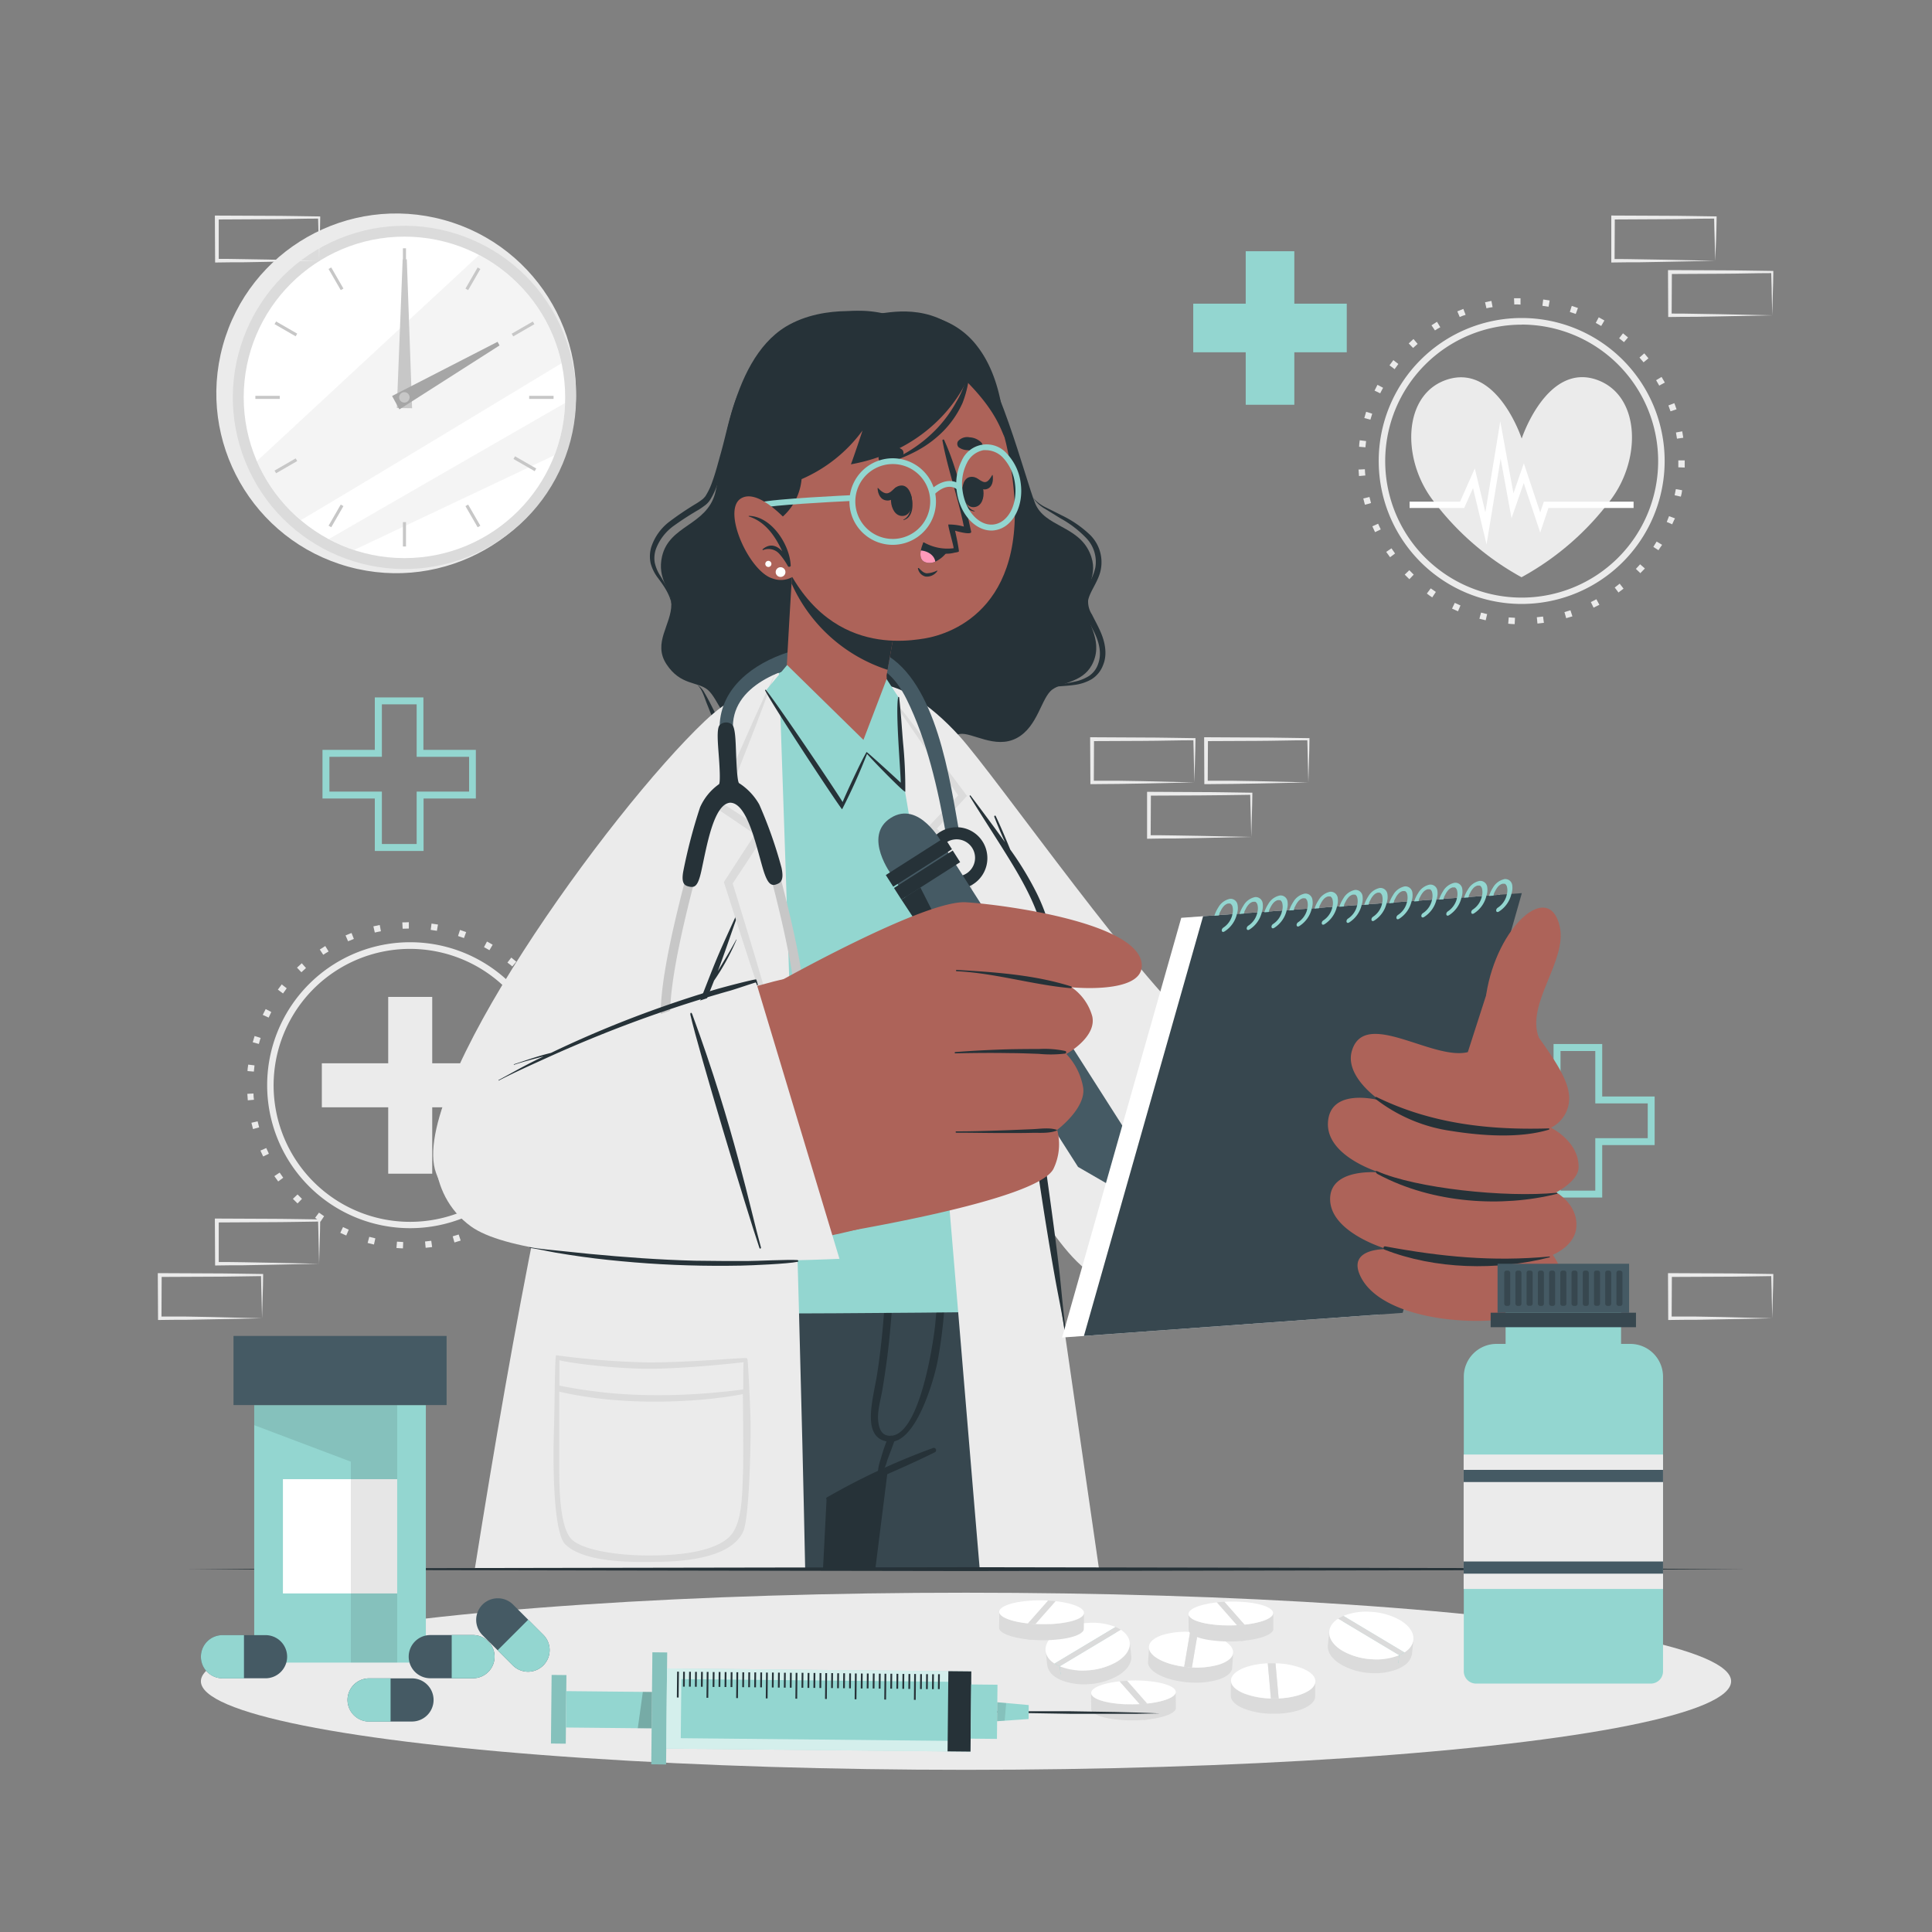 <svg xmlns="http://www.w3.org/2000/svg" viewBox="0 0 500 500"><rect x="0" y="0" width="500" height="500" fill="#808080" stroke="none"/><g id="freepik--background-complete--inject-10"><path d="M106.14,317.85a37,37,0,1,1,37-37A37,37,0,0,1,106.14,317.85Zm0-72.28a35.32,35.32,0,1,0,35.31,35.32A35.36,35.36,0,0,0,106.14,245.57Z" style="fill:#ebebeb"></path><path d="M104.28,323.08c-.56,0-1.12-.06-1.68-.1l.14-1.64c.53,0,1.07.08,1.61.1Zm5.88-.15L110,321.3c.54-.05,1.07-.12,1.61-.19l.22,1.63C111.28,322.82,110.73,322.88,110.16,322.93Zm-13.38-.85c-.55-.12-1.09-.26-1.64-.4l.43-1.59c.52.14,1.05.27,1.57.39Zm20.83-.53-.45-1.59c.52-.14,1-.3,1.55-.47l.51,1.57Zm-28-1.8c-.52-.22-1-.45-1.54-.69l.7-1.49c.49.24,1,.46,1.48.67Zm35.09-.9-.72-1.48c.49-.24,1-.48,1.44-.74l.78,1.45C125.68,318.34,125.18,318.6,124.67,318.85Zm-41.76-2.68c-.47-.31-.94-.63-1.39-1l1-1.34c.43.32.88.63,1.33.92Zm48.23-1.24-1-1.33,1.28-1,1,1.28C132,314.25,131.59,314.6,131.14,314.93ZM77,311.45c-.41-.39-.81-.78-1.2-1.19L77,309.12c.38.39.76.77,1.15,1.14Zm59.82-1.53-1.19-1.13c.37-.39.73-.79,1.09-1.2l1.23,1.08C137.57,309.1,137.2,309.51,136.81,309.92ZM72,305.76c-.33-.45-.65-.91-1-1.38l1.37-.91c.3.44.61.89.93,1.32ZM141.5,304l-1.37-.9c.29-.45.58-.91.86-1.37l1.41.84C142.11,303,141.81,303.51,141.5,304Zm-73.39-4.7c-.25-.51-.48-1-.71-1.53l1.51-.66c.22.5.44,1,.67,1.47Zm77-2-1.51-.64c.21-.5.41-1,.6-1.51l1.54.58C145.49,296.26,145.28,296.78,145.06,297.3Zm-79.63-5.1c-.15-.54-.28-1.08-.41-1.63l1.6-.38c.12.53.25,1.05.4,1.57Zm81.93-2.12-1.6-.36c.12-.52.22-1.05.32-1.58l1.62.29C147.6,289,147.49,289.53,147.36,290.08Zm-83.28-5.32q-.08-.84-.12-1.68L65.6,283q0,.81.12,1.62Zm84.25-2.19-1.64-.06q0-.81,0-1.62v-.17h1.65v.16C148.37,281.46,148.36,282,148.33,282.57ZM65.7,277.33l-1.64-.14c0-.56.11-1.12.18-1.67l1.63.2C65.81,276.26,65.75,276.79,65.7,277.33Zm80.61-2.25c-.08-.53-.16-1.07-.26-1.59l1.62-.3c.1.55.19,1.1.27,1.66ZM67,270.17l-1.59-.43q.23-.81.48-1.62l1.57.5C67.27,269.13,67.12,269.65,67,270.17ZM144.64,268c-.18-.52-.36-1-.55-1.53l1.54-.58c.2.52.39,1.05.57,1.58Zm-75.12-4.65L68,262.65c.24-.51.49-1,.76-1.51l1.45.77C70,262.39,69.75,262.87,69.52,263.36Zm72.2-2c-.26-.47-.53-.94-.81-1.4l1.41-.85c.29.48.57,1,.84,1.46Zm-68.48-4.24-1.33-1c.33-.45.67-.9,1-1.34l1.29,1C73.89,256.24,73.56,256.67,73.24,257.11Zm64.42-1.79q-.51-.63-1-1.23l1.24-1.09c.37.42.73.85,1.08,1.28ZM78,251.62l-1.14-1.19c.41-.39.82-.77,1.24-1.14l1.09,1.23C78.81,250.88,78.41,251.24,78,251.62Zm54.57-1.51c-.41-.36-.83-.7-1.25-1l1-1.29c.44.35.87.7,1.3,1.07Zm-48.9-3-.91-1.37,1.42-.91.86,1.41C84.6,246.48,84.14,246.77,83.69,247.07Zm43-1.2-1.41-.79.77-1.45c.5.27,1,.54,1.47.83ZM90.08,243.6l-.65-1.51c.51-.22,1-.43,1.55-.63l.6,1.53C91.07,243.19,90.57,243.39,90.08,243.6Zm30-.83c-.51-.19-1-.36-1.54-.53l.51-1.57c.53.18,1.07.36,1.59.55ZM97,241.34l-.37-1.6c.54-.13,1.09-.24,1.65-.35l.3,1.62C98,241.11,97.51,241.22,97,241.34Zm16.07-.45c-.53-.09-1.06-.17-1.6-.24l.21-1.63c.56.07,1.12.16,1.67.25Zm-8.87-.54-.08-1.64c.56,0,1.12,0,1.69-.05v1.65C105.27,240.31,104.73,240.32,104.19,240.35Z" style="fill:#ebebeb"></path><polygon points="100.47 303.75 111.86 303.75 111.86 286.57 129.04 286.57 129.04 275.18 111.86 275.18 111.86 258 100.47 258 100.47 275.18 83.29 275.18 83.29 286.57 100.47 286.57 100.47 303.75" style="fill:#ebebeb"></polygon><path d="M416.83,129.39a71.81,71.81,0,0,1-23.06,20,71.76,71.76,0,0,1-23-20c-8.12-10.74-7.72-27.56,3.89-31.2,12.84-4,19.15,15.31,19.15,15.31s6.4-19.45,19.16-15.31C424.5,102,424.94,118.65,416.83,129.39Z" style="fill:#ebebeb"></path><polygon points="384.72 140.9 381.22 126.33 378.93 131.47 364.8 131.47 364.8 129.82 377.87 129.82 381.68 121.23 384.41 132.59 388.27 109.05 391.68 127.67 394.37 119.9 398.61 132.63 399.55 129.82 422.77 129.82 422.77 131.46 400.74 131.46 398.61 137.82 394.34 125.01 391.18 134.13 388.36 118.68 384.72 140.9" style="fill:#fff"></polygon><path d="M393.81,156.3a37,37,0,1,1,37-37A37,37,0,0,1,393.81,156.3Zm0-72.28a35.32,35.32,0,1,0,35.32,35.32A35.35,35.35,0,0,0,393.81,84Z" style="fill:#ebebeb"></path><path d="M392,161.53c-.56,0-1.12-.06-1.68-.11l.14-1.64c.53.05,1.07.08,1.62.11Zm5.89-.15-.16-1.64c.54-.05,1.08-.11,1.61-.18l.22,1.63C399,161.26,398.4,161.33,397.84,161.38Zm-13.39-.85c-.55-.12-1.09-.26-1.63-.4l.42-1.59c.52.14,1.05.27,1.58.39Zm20.83-.54-.45-1.58c.52-.15,1-.3,1.55-.47l.51,1.57C406.36,159.68,405.82,159.84,405.28,160Zm-28-1.79c-.52-.22-1-.45-1.54-.69l.7-1.49,1.48.67Zm35.1-.91-.72-1.48c.48-.23,1-.48,1.43-.73l.78,1.44C413.35,156.79,412.85,157.05,412.35,157.29Zm-41.77-2.68c-.47-.31-.93-.63-1.39-1l1-1.34c.44.32.88.62,1.33.92Zm48.23-1.24-1-1.32c.44-.32.86-.65,1.28-1l1,1.29C419.71,152.7,419.27,153,418.81,153.37Zm-54.15-3.47c-.41-.39-.81-.79-1.2-1.19l1.19-1.14q.56.57,1.14,1.14Zm59.82-1.53-1.19-1.14c.37-.39.73-.79,1.09-1.19l1.24,1.08C425.25,147.54,424.87,148,424.48,148.37Zm-64.81-4.16c-.33-.46-.65-.91-1-1.38l1.36-.92c.3.45.61.89.93,1.33Zm69.51-1.78-1.38-.9c.29-.46.58-.91.86-1.38l1.41.85C429.78,141.48,429.48,142,429.18,142.43Zm-73.4-4.71c-.25-.5-.48-1-.7-1.52l1.5-.66c.22.49.44,1,.68,1.47Zm77-2-1.51-.64c.21-.49.41-1,.6-1.5l1.54.58C433.16,134.7,433,135.23,432.73,135.74Zm-79.62-5.09c-.15-.54-.29-1.09-.42-1.63l1.6-.38c.12.53.26,1.05.4,1.57ZM435,128.53l-1.61-.36c.12-.53.23-1.06.32-1.59l1.62.29C435.27,127.43,435.16,128,435,128.53Zm-83.29-5.33q-.08-.83-.12-1.68l1.64-.08c0,.54.07,1.08.12,1.61ZM436,121l-1.65-.06c0-.54,0-1.08,0-1.62v-.17H436v.16C436,119.9,436,120.46,436,121Zm-82.64-5.24-1.63-.14c0-.56.1-1.12.17-1.68l1.64.21C353.48,114.7,353.42,115.24,353.37,115.78ZM434,113.53c-.07-.54-.16-1.07-.26-1.6l1.62-.3c.1.55.19,1.11.27,1.66Zm-79.33-4.91-1.59-.43c.15-.55.31-1.08.48-1.62l1.57.5C355,107.58,354.79,108.1,354.65,108.62Zm77.66-2.17c-.17-.51-.36-1-.55-1.52l1.54-.59q.3.8.57,1.59Zm-75.12-4.65-1.48-.71c.24-.51.5-1,.76-1.5l1.45.77C357.67,100.83,357.43,101.32,357.19,101.8Zm72.2-2c-.26-.48-.53-.94-.81-1.4l1.41-.85c.29.47.57,1,.84,1.45Zm-68.47-4.25-1.34-1q.5-.69,1-1.35l1.29,1C361.56,94.68,361.23,95.12,360.92,95.55Zm64.41-1.78c-.34-.42-.69-.83-1.05-1.24l1.24-1.08c.37.42.73.84,1.08,1.28Zm-59.64-3.71-1.14-1.18c.41-.39.82-.77,1.24-1.14L366.88,89C366.48,89.33,366.08,89.69,365.69,90.06Zm54.57-1.51c-.41-.35-.83-.69-1.25-1l1-1.29c.44.35.87.71,1.3,1.08Zm-48.89-3-.92-1.36c.47-.32.94-.62,1.42-.91l.86,1.41C372.27,84.93,371.81,85.22,371.37,85.51Zm43-1.19c-.46-.27-.93-.54-1.41-.79l.77-1.45c.5.26,1,.54,1.47.82Zm-36.59-2.27-.65-1.51q.76-.33,1.56-.63l.59,1.53C378.74,81.63,378.25,81.84,377.75,82.05Zm30-.84c-.51-.18-1-.36-1.53-.52l.5-1.57c.54.17,1.07.35,1.6.55Zm-23.1-1.42-.37-1.61c.54-.12,1.09-.24,1.65-.34l.3,1.61C385.71,79.55,385.18,79.67,384.66,79.79Zm16.07-.45c-.53-.09-1.06-.17-1.6-.24l.21-1.63c.56.07,1.12.15,1.67.25Zm-8.87-.54-.07-1.65c.55,0,1.11,0,1.68,0v1.64C392.94,78.76,392.4,78.77,391.86,78.8Z" style="fill:#ebebeb"></path><circle cx="102.54" cy="101.8" r="46.54" transform="translate(-22.79 173.71) rotate(-74.64)" style="fill:#ebebeb"></circle><circle cx="104.67" cy="102.84" r="44.41" transform="translate(-31.08 47.13) rotate(-22.18)" style="fill:#dbdbdb"></circle><circle cx="104.67" cy="102.84" r="41.6" style="fill:#fff"></circle><path d="M145.34,94c-19,11.48-50.09,30.31-67.49,40.63a41.68,41.68,0,0,1-11.37-15.28L124,66A41.65,41.65,0,0,1,145.34,94Z" style="fill:#ebebeb;opacity:0.5"></path><path d="M146.25,104.29a41.22,41.22,0,0,1-2.75,13.52L91.61,142.35a40.5,40.5,0,0,1-6.55-2.81C100.73,130.48,129.37,114,146.25,104.29Z" style="fill:#ebebeb;opacity:0.5"></path><rect x="104.27" y="64.26" width="0.8" height="6.31" style="fill:#c7c7c7"></rect><rect x="86.56" y="69" width="0.8" height="6.31" transform="translate(-24.43 53.14) rotate(-30)" style="fill:#c7c7c7"></rect><rect x="73.59" y="81.97" width="0.8" height="6.31" transform="translate(-36.73 106.63) rotate(-60)" style="fill:#c7c7c7"></rect><rect x="66.09" y="102.44" width="6.31" height="0.8" style="fill:#c7c7c7"></rect><rect x="70.84" y="120.15" width="6.31" height="0.8" transform="translate(-50.37 53.15) rotate(-30)" style="fill:#c7c7c7"></rect><rect x="83.81" y="133.12" width="6.31" height="0.8" transform="translate(-72.15 142.18) rotate(-60.04)" style="fill:#c7c7c7"></rect><rect x="104.27" y="135.12" width="0.8" height="6.31" style="fill:#c7c7c7"></rect><rect x="121.99" y="130.37" width="0.8" height="6.31" transform="translate(-50.37 79.08) rotate(-30)" style="fill:#c7c7c7"></rect><rect x="134.96" y="117.4" width="0.8" height="6.31" transform="matrix(0.5, -0.87, 0.87, 0.5, -36.73, 177.5)" style="fill:#c7c7c7"></rect><rect x="136.95" y="102.44" width="6.31" height="0.8" style="fill:#c7c7c7"></rect><rect x="132.21" y="84.72" width="6.31" height="0.8" transform="translate(-24.43 79.1) rotate(-30)" style="fill:#c7c7c7"></rect><rect x="119.24" y="71.75" width="6.31" height="0.8" transform="translate(-1.27 142.12) rotate(-60.02)" style="fill:#c7c7c7"></rect><polygon points="105.28 67.11 106.65 105.65 102.7 105.6 104.21 67.1 105.28 67.11" style="fill:#c7c7c7"></polygon><polygon points="129.28 89.4 103.36 105.95 101.47 102.48 128.77 88.46 129.28 89.4" style="fill:#a6a6a6"></polygon><path d="M106,102.84a1.35,1.35,0,1,1-1.35-1.35A1.35,1.35,0,0,1,106,102.84Z" style="fill:#c7c7c7"></path><path d="M82.59,327.06l-13.12.27-6.66.12c-2.23,0-4.47,0-6.7.05h-.44v-.44l-.06-11.19v-.51h.5l13.24.06c4.42,0,8.83.11,13.24.16h.28v.27c0,1.89-.09,3.78-.13,5.65Zm0,0-.14-5.66c0-1.86-.11-3.7-.13-5.53l.27.27c-4.41.05-8.82.16-13.24.16l-13.24.07.5-.5,0,11.19-.45-.45c2.18,0,4.36,0,6.55.05l6.58.12Z" style="fill:#ebebeb"></path><path d="M67.82,341.17l-13.12.27-6.66.12c-2.23,0-4.47,0-6.7.05H40.9v-.44L40.84,330v-.51h.5l13.24.06c4.41,0,8.83.11,13.24.16h.28V330c0,1.89-.08,3.78-.13,5.65Zm0,0-.14-5.66c-.05-1.86-.11-3.7-.13-5.53l.27.27c-4.41.05-8.83.16-13.24.16l-13.24.06.5-.49-.05,11.19-.45-.45c2.18,0,4.36,0,6.55,0l6.58.12Z" style="fill:#ebebeb"></path><path d="M338.6,202.49l-13.13.28-6.66.11c-2.22.05-4.46,0-6.69.06h-.44v-.45l-.05-11.19v-.5h.5l13.24.07c4.41,0,8.83.11,13.24.16h.28v.27c0,1.9-.08,3.79-.13,5.66Zm0,0-.14-5.65c0-1.86-.11-3.71-.13-5.54l.27.28c-4.41,0-8.83.15-13.24.16l-13.24.06.5-.5-.06,11.19-.44-.44c2.18,0,4.36,0,6.54,0l6.58.11Z" style="fill:#ebebeb"></path><path d="M323.83,216.6l-13.13.28L304,217c-2.22,0-4.46,0-6.69.06h-.45v-.45l0-11.19v-.5h.5l13.24.07c4.41,0,8.82.11,13.24.16h.27v.27c0,1.9-.09,3.79-.13,5.66Zm0,0-.14-5.65c-.05-1.86-.12-3.71-.14-5.54l.28.28c-4.42.05-8.83.15-13.24.16l-13.24.06.5-.5-.06,11.19-.44-.44c2.18,0,4.36,0,6.54.05l6.58.11Z" style="fill:#ebebeb"></path><path d="M309.11,202.49l-13.12.28-6.66.11c-2.23.05-4.46,0-6.7.06h-.44v-.45l-.06-11.19v-.5h.5l13.24.07c4.42,0,8.83.11,13.24.16h.28v.27c0,1.9-.09,3.79-.13,5.66Zm0,0-.14-5.65c0-1.86-.11-3.71-.13-5.54l.27.28c-4.41,0-8.82.15-13.24.16l-13.24.06.5-.5-.05,11.19-.45-.44c2.19,0,4.36,0,6.55,0l6.58.11Z" style="fill:#ebebeb"></path><path d="M458.66,341.17l-13.13.27-6.66.12c-2.22,0-4.46,0-6.69.05h-.45v-.44L431.68,330v-.51h.5l13.24.06c4.41,0,8.83.11,13.24.16h.27V330c0,1.89-.08,3.78-.13,5.65Zm0,0-.14-5.66c0-1.86-.12-3.7-.13-5.53l.27.27c-4.41.05-8.83.16-13.24.16l-13.24.06.5-.49-.06,11.19-.44-.45c2.18,0,4.36,0,6.54,0l6.58.12Z" style="fill:#ebebeb"></path><path d="M443.89,67.49l-13.13.27-6.66.12c-2.22,0-4.46,0-6.69.05H417v-.45l0-11.19v-.51h.51l13.24.06c4.41,0,8.82.11,13.24.16h.27v.27c0,1.9-.09,3.78-.13,5.65Zm0,0-.14-5.66c-.05-1.86-.12-3.7-.14-5.53l.28.27c-4.42,0-8.83.16-13.24.16l-13.24.07.5-.5-.06,11.19-.44-.45c2.18,0,4.35,0,6.54.06l6.58.11Z" style="fill:#ebebeb"></path><path d="M458.66,81.6l-13.13.27-6.66.12c-2.22,0-4.46,0-6.69.05h-.45V81.6l-.05-11.19V69.9h.5l13.24.06c4.41,0,8.83.11,13.24.16h.27v.27c0,1.89-.08,3.78-.13,5.65Zm0,0-.14-5.66c0-1.86-.12-3.7-.13-5.53l.27.27c-4.41,0-8.83.16-13.24.16l-13.24.07.5-.5-.06,11.19-.44-.45c2.18,0,4.36,0,6.54.06l6.58.11Z" style="fill:#ebebeb"></path><path d="M82.59,67.49l-13.12.27-6.66.12c-2.23,0-4.47,0-6.7.05h-.44v-.45L55.61,56.3v-.51h.5l13.24.06c4.42,0,8.83.11,13.24.16h.28v.27c0,1.9-.09,3.78-.13,5.65Zm0,0-.14-5.66c0-1.86-.11-3.7-.13-5.53l.27.27c-4.41,0-8.82.16-13.24.16l-13.24.07.5-.5,0,11.19L56.11,67c2.18,0,4.36,0,6.55.06l6.58.11Z" style="fill:#ebebeb"></path></g><g id="freepik--Shadow--inject-10"><ellipse cx="250" cy="435.11" rx="198.01" ry="22.92" style="fill:#ebebeb"></ellipse></g><g id="freepik--Icons--inject-10"><path d="M109.62,220.22H97V206.65H83.46V194.07H97V180.49h12.58v13.58h13.57v12.58H109.62Zm-10.79-1.79h9V204.86H121.4v-9H107.83V182.28h-9v13.58H85.25v9H98.83Z" style="fill:#93D6D0"></path><path d="M414.65,309.92H402.06V296.35H388.49V283.77h13.57V270.19h12.59v13.58h13.57v12.58H414.65Zm-10.79-1.79h9V294.56h13.57v-9H412.86V272h-9v13.58H390.28v9h13.58Z" style="fill:#93D6D0"></path><polygon points="348.54 78.59 348.54 91.17 334.97 91.17 334.97 104.75 322.39 104.75 322.39 91.17 308.81 91.17 308.81 78.59 322.39 78.59 322.39 65.02 334.97 65.02 334.97 78.59 348.54 78.59" style="fill:#93D6D0"></polygon></g><g id="freepik--Character--inject-10"><path d="M227.11,81.18c2.61-.08,13.54-3.15,22.58,5.78,8.56,8.45,15.69,37.19,18.2,43.3S278.89,136,282,143c2.7,6.07-1.54,9.14-1.28,13.86.21,3.67,4.71,8.5,2.27,14.36-2.21,5.33-7.64,5.15-10.58,7.18s-3.74,9.7-9.31,12.63-11.62-1.61-14.74-1.08-5.29,10.7-15.61,11.49-14.64-7.36-19.12-8.39-14.57,3.6-20.23-.89-7.61-11.37-10.2-13.6-7.06-1.1-10.71-6.65,1.29-10.23,1.25-15.54c0-3.7-3.77-6.51-2.4-12.39,1.89-8.08,11.43-7.94,13.73-16.3,1.8-6.55,3.29-34,18.3-43.15C213.77,78.28,227.11,81.18,227.11,81.18Z" style="fill:#263238"></path><path d="M267.34,128.78a9.19,9.19,0,0,0,3.27,3l3.77,2.33a27.64,27.64,0,0,1,6.86,5.27,8.87,8.87,0,0,1,2.22,7.57,13.64,13.64,0,0,1-1.57,3.88,15.94,15.94,0,0,0-1.89,4.27,7.53,7.53,0,0,0,1.18,4.72c.69,1.34,1.43,2.6,2.05,3.9,1.25,2.56,1.92,5.39,1,8a6.06,6.06,0,0,1-2.35,3.19,11,11,0,0,1-3.92,1.53c-1.42.33-2.88.52-4.35.77a7.48,7.48,0,0,0-4.09,1.65,7.84,7.84,0,0,1,4.15-1.2c1.47-.13,2.95-.19,4.44-.41a11.82,11.82,0,0,0,4.35-1.44,7.28,7.28,0,0,0,3-3.65c1.27-3,.41-6.42-.85-9.11-.62-1.38-1.36-2.69-2-4a6.12,6.12,0,0,1-1-3.7c.5-2.46,2.79-5,3.31-8.14a9.94,9.94,0,0,0-2.77-8.74,28.45,28.45,0,0,0-7.41-5.11l-4-2A9.93,9.93,0,0,1,267.34,128.78Z" style="fill:#263238"></path><path d="M191,101.93c-2.06,4.91-3,10.18-4.42,15.24-.72,2.53-1.35,5.09-2.25,7.53a17.3,17.3,0,0,1-1.59,3.42,2.57,2.57,0,0,1-.51.67,3,3,0,0,1-.63.57c-.5.38-1,.73-1.59,1.07a79.73,79.73,0,0,0-6.64,4.48,13.54,13.54,0,0,0-4.82,6.67,8.45,8.45,0,0,0-.16,4.21,10.94,10.94,0,0,0,1.82,3.7c1.59,2.13,3.11,4.27,3.61,6.92-.1-2.7-1.58-5.14-2.92-7.37a10.18,10.18,0,0,1-1.46-3.47,7.2,7.2,0,0,1,.36-3.61,13.06,13.06,0,0,1,4.53-5.85,77.07,77.07,0,0,1,6.6-4.26c.56-.37,1.12-.75,1.67-1.18A5.59,5.59,0,0,0,184,129a18.58,18.58,0,0,0,1.69-3.78,64.52,64.52,0,0,0,2.06-7.74l1.52-7.8A67.8,67.8,0,0,1,191,101.93Z" style="fill:#263238"></path><path d="M180.46,177.22c1.35,1.32,1.81,3.25,2.52,5s1.37,3.54,2.15,5.29a27.45,27.45,0,0,0,2.82,5.07,12.55,12.55,0,0,0,4.47,4c3.93,1.71,8.11.76,11.66-.49,1.81-.64,3.55-1.37,5.33-2a11.83,11.83,0,0,1,5.48-.86,11,11,0,0,0-5.71.06c-1.87.44-3.67,1-5.49,1.52-3.54,1-7.4,1.63-10.55.2a11.36,11.36,0,0,1-3.91-3.46,34.33,34.33,0,0,1-2.94-4.69c-.9-1.65-1.71-3.35-2.56-5-.44-.85-.89-1.69-1.38-2.51A5.67,5.67,0,0,0,180.46,177.22Z" style="fill:#263238"></path><polygon points="278.65 406.09 192.03 406.09 186.88 298.95 264.28 298.95 278.65 406.09" style="fill:#37474f"></polygon><polygon points="240.04 298.95 230.89 371.51 230.88 371.62 230.68 373.13 230.31 376.1 229.89 379.41 229.74 380.59 229.62 381.54 226.53 406.09 192.03 406.09 186.88 298.95 240.04 298.95" style="fill:#263238"></polygon><path d="M261.06,406.09h-2.29c-.12-.95-.23-1.89-.35-2.84-3.08-25-6.07-50-8.67-75-.24-2.29-.48-4.59-.71-6.88,0-.36.58-.43.63-.07.21,1.54.43,3.08.63,4.62C254,352.62,257.52,379.36,261.06,406.09Z" style="fill:#263238"></path><path d="M256.42,298.87a.32.32,0,0,1,0,.08c-.23,1.07-2.76,12.81-6.1,27-.18.77-.36,1.55-.55,2.33-1.48,6.19-3.09,12.74-4.72,19-3.52,13.59-7.13,25.77-9.59,29.78a3.93,3.93,0,0,1-1.09,1.27c-.8.47-2.5,1.31-4.61,2.3l-1.4.65-1.2.55c-4.8,2.2-10.57,4.72-13.24,5.83l0,0v.21l-.93,18.24H131.4l8.64-52,10.43-55.19Z" style="fill:#37474f"></path><path d="M241.42,374.76A174.54,174.54,0,0,0,214,387.53a.31.31,0,0,0,.26.56c9.23-4,18.65-7.76,27.65-12.23A.6.6,0,0,0,241.42,374.76Z" style="fill:#263238"></path><path d="M244.2,311.52c0-.32-.58-.39-.58,0,.07,11-.63,20.6-1.55,30.85-.43,4.75-4.25,31-12.5,29.12-1.38-.32-2.09-1.68-2.3-3.76-.26-2.51.68-5.57,1.09-8.06.92-5.5,1.65-11,2.12-16.58a150.26,150.26,0,0,0-.33-31.09.27.27,0,0,0-.53,0c0,14.36-.37,28.69-2.51,42.92-1,6.83-4.48,17.12,2.67,18.18s12-16.17,12.88-20.89C245.14,339,245.24,324.84,244.2,311.52Z" style="fill:#263238"></path><path d="M229.79,372.16a43.6,43.6,0,0,0-1.86,5.44,12.61,12.61,0,0,0-.77,4.48c0,.29.42.32.57.12a15.59,15.59,0,0,0,1.92-4.35c.63-1.69,1.29-3.36,1.87-5.06A.92.92,0,0,0,229.79,372.16Z" style="fill:#263238"></path><path d="M168.76,377.62c-.82,9.5-1.79,19-2.81,28.47h-.89c1-9.5,2.14-19,3.37-28.48C168.46,377.4,168.78,377.4,168.76,377.62Z" style="fill:#263238"></path><path d="M224.75,203.06c7.47,24.36,39.8,111.37,61.48,124.63,14.19,8.67,85.46,13.6,99.17,7.24,7.61-3.54,5.24-61.1-3.73-61.42-11.19-.4-66.2-1.88-72.29-4.79s-47.18-57.86-62.84-74.51C219.55,165.49,219.77,186.84,224.75,203.06Z" style="fill:#ad6359"></path><path d="M364.62,269.19l-10.16,70.4s-57.88,1.7-73.66-11.21C258.31,310,226.06,217,222.4,202.45c-8.67-34.5,10.65-28.74,25.85-12,9.87,10.9,48.7,66.66,63.08,76.93C315.41,270.33,364.62,269.19,364.62,269.19Z" style="fill:#ebebeb"></path><path d="M340.2,336.14c1.19-10.45,7.62-53,9.63-62.13.14-.63.58-.7.52,0-2.81,31.39-8,52-9.73,62.18C340.57,336.43,340.17,336.41,340.2,336.14Z" style="fill:#263238"></path><path d="M264.31,272.81l9.67,66.5s-108.38,1.6-135.29-.29c0,0,21.95-124.33,50.88-155.75,14.47-15.71,31.46-14.53,42.29-3.55,2.74,2.78,35.43,46,38.87,62.49C273.73,256.77,264.31,272.81,264.31,272.81Z" style="fill:#93D6D0"></path><path d="M222.08,265.39a118.64,118.64,0,0,1,17.38-.29c2.87.21,5.72.54,8.57.94,1.42.2,2.85.35,4.27.49a18.31,18.31,0,0,0,4.5,0c.13,0,.16.18,0,.21a33.1,33.1,0,0,1-4.2.68,29.82,29.82,0,0,1-4.12,0c-2.92-.18-5.83-.49-8.75-.7-5.88-.42-11.76-.85-17.66-.84C221.82,265.88,221.81,265.42,222.08,265.39Z" style="fill:#263238"></path><path d="M209,273a128.56,128.56,0,0,1,14-3.24c2.36-.4,4.73-.66,7.12-.86,1.13-.09,2.28-.17,3.42-.23s2.52,0,3.77,0c.13,0,.17.19,0,.21-1.18.11-2.35.42-3.52.61l-3.54.54c-2.35.37-4.7.77-7.07,1.12-4.72.69-9.42,1.43-14.12,2.29C208.76,273.41,208.72,273.05,209,273Z" style="fill:#263238"></path><path d="M208.38,406.09H122.87c10-62.82,22-127.16,33.55-159.54,24.86-69.81,45.15-72.48,45.15-72.48v.08c.11,2.95,3,82.08,5.22,165.77C207.39,362.1,207.94,384.6,208.38,406.09Z" style="fill:#ebebeb"></path><path d="M194.26,368.6c0-2.44-.54-14-.76-16.33h0c0-.27-.1-.81-.32-.81-3.19,0-14.26,1.13-25.41,1.13a202.35,202.35,0,0,1-23.83-1.86c-.37.11-.37,12.81-.57,18.95-.4,12.81.19,27.3,2.92,30,5.1,5,18.69,4.57,23,4.53s19.5-.05,23.07-7.89C193.88,392.81,194.3,374.93,194.26,368.6Zm-2,13c-.18,6.32-.38,12-2.81,15.33-2.08,2.81-7.95,5.64-21.46,5.63-9.76,0-18-1.79-20.25-4.39-2.7-3.11-3-12.05-3-17.39,0-7.37,0-13.26,0-20.62,18.87,4.38,39.63,2.22,47.5.63C192.27,361.1,192.44,376.65,192.29,381.6Zm.05-22c-24.51,3.15-39.68.52-47.54-1,0-2.36,0-4.2,0-6.57,3.37.85,14.71,2.2,23.21,2.2,7.91,0,19.53-1.1,24.46-1.69C192.3,354.48,192.4,358.7,192.34,359.59Z" style="fill:#dbdbdb"></path><path d="M199,206.89c-4.81,19.91-29.55,90.73-35.7,96.87-7.33,7.32-39.29,29.83-50.43-.14-7.72-20.75,44.74-93.49,69.53-117C194.5,175.21,207.05,173.53,199,206.89Z" style="fill:#ebebeb"></path><path d="M190.54,243.17c-1.5,2.77-3.15,5.46-4.77,8.16.38-1,.75-2,1.11-3,1.56-4.31,3-8.67,4.59-13,.06-.14-.16-.19-.22-.06-1.67,3.75-3.44,7.47-5.07,11.25s-3,7.42-4.48,11.17c-2.91,7.55-5.86,15.09-8.56,22.72a125.07,125.07,0,0,0-4.1,12.88c0,.12.15.21.21.09,1.79-3.61,3.2-7.41,4.64-11.17s2.88-7.48,4.28-11.24,2.89-7.65,4.37-11.46c.74-1.92,1.51-3.82,2.26-5.73a60,60,0,0,0,5.83-10.62C190.65,243.16,190.56,243.12,190.54,243.17Z" style="fill:#263238"></path><path d="M200.67,174.16q-4,8.44-7.76,17c-2.5,5.7-5.08,11.36-7.5,17.1l-.3.72.65.44,10.49,7.09L196,215c-2.85,4.26-5.61,8.57-8.39,12.87l-.27.42.15.46c2.81,8.71,5.52,17.45,8.47,26.12s5.84,17.35,8.94,26q-3.57-13.28-7.48-26.43c-2.52-8.8-5.28-17.52-7.94-26.28l-.12.88c2.82-4.27,5.66-8.53,8.42-12.85l.57-.9-.87-.57-10.62-6.9.36,1.16c2.38-5.75,4.58-11.57,6.88-17.35S198.53,180,200.67,174.16Z" style="fill:#dbdbdb"></path><path d="M284.43,406.09H253.55c-1.83-21.63-3.71-44.24-5.57-66.47-2.65-31.77-5.27-62.77-7.71-89.07a538.74,538.74,0,0,0-11.53-72.72c-.14-.61-.23-1-.25-1.05s0,0,0,0a13.62,13.62,0,0,1,3.27,2.85.94.94,0,0,0,.1.1l.33.37a3.15,3.15,0,0,1,.25.28c5.31,5.83,14.19,17.75,22.09,30,7.62,11.8,14.34,23.89,16,31.07l.09.4c.05.23.09.45.13.67a38.77,38.77,0,0,1,.55,5.76h0a44.17,44.17,0,0,1-5.91,22.49,1.4,1.4,0,0,1-.09.17c-.26.44-.42.67-.42.67l0,.11L275,341Z" style="fill:#ebebeb"></path><path d="M260.06,220.52c-3-4.82-6.13-9.59-9.1-14.45-.09-.14.13-.3.23-.17,3,4,6,8,8.91,12.07-1-2.17-1.91-4.35-2.78-6.57-.1-.25.25-.46.37-.21,1.35,2.85,2.56,5.75,3.76,8.67a82.67,82.67,0,0,1,6.92,11.44c4.13,8.49,5.91,17.77,3.67,27.05a33.65,33.65,0,0,1-2.7,7.4c-.8,1.6-3.41,5.08-3.39,5.18,1.7,9.48,3,19.07,4.31,28.61s2.72,19.3,3.85,29c.63,5.48,1,11,1.84,16.47,0,.2-.28.28-.31.08-.69-4.76-1.72-9.47-2.57-14.21s-1.64-9.48-2.41-14.24c-1.54-9.6-2.92-19.24-4.31-28.87-.78-5.44-1.64-10.89-2.26-16.36-.07-.6,2.39-4.48,3.12-6a38.78,38.78,0,0,0,2.38-6.26,35,35,0,0,0,1.14-13.47C269.68,236.46,264.9,228.25,260.06,220.52Z" style="fill:#263238"></path><path d="M228.74,177.83q4.78,7.26,9.73,14.39c3.32,4.74,6.56,9.54,9.94,14.23l.07-1.12-8.12,8.51-.67.7.71.69c3.42,3.31,6.9,6.56,10.37,9.82l-.29-.84c-1.26,8.82-2.61,17.62-3.73,26.46s-2.31,17.67-3.28,26.53c1.68-8.76,3.21-17.53,4.68-26.32s2.84-17.59,4.24-26.38l.08-.5-.37-.35c-3.43-3.3-6.86-6.61-10.34-9.85l0,1.39,8-8.66.5-.54-.43-.58c-3.41-4.67-7-9.24-10.44-13.87S232.35,182.37,228.74,177.83Z" style="fill:#dbdbdb"></path><path d="M189.7,189.07c-.81-11.83,13.52-16.53,22.38-17.75,10.49-1.44,17.48-.57,22.53,9.61,5.32,10.73,8.11,23.18,10.2,34.93.39,2.19,3.81,1.64,3.42-.56-2.41-13.53-5.87-38.78-19.35-46.12-12.41-6.77-44,.4-42.6,20.44.15,2.23,3.57,1.66,3.42-.55Z" style="fill:#455a64"></path><path d="M255.42,220.77a8,8,0,1,1-9.12-6.58A7.95,7.95,0,0,1,255.42,220.77Z" style="fill:#263238"></path><path d="M252.29,221.28a4.79,4.79,0,1,1-5.49-4A4.78,4.78,0,0,1,252.29,221.28Z" style="fill:#ebebeb"></path><path d="M201.73,226.13c8.75,33.23,7.4,41.35,4.64,45.17a22,22,0,0,1-7.8,6.3l-1-2.19.5,1.09-.5-1.09a20,20,0,0,0,6.85-5.52c2-2.76,3.64-10.24-5-43.15Z" style="fill:#c7c7c7"></path><rect x="195.1" y="272.5" width="5.14" height="8.36" rx="1.11" transform="translate(51.4 583.65) rotate(-118.98)" style="fill:#263238"></rect><path d="M180,227c-6.59,25-8.18,38.76-5,43.15a19.94,19.94,0,0,0,6.85,5.51l-1,2.2a22,22,0,0,1-7.8-6.3c-3.78-5.22-2.44-18.31,4.63-45.17Z" style="fill:#c7c7c7"></path><rect x="179.2" y="272.72" width="5.14" height="8.36" rx="1.11" transform="translate(-148.5 302.01) rotate(-61.06)" style="fill:#263238"></rect><path d="M176.87,225.3a137.86,137.86,0,0,1,4.31-16.38A14.48,14.48,0,0,1,186,203c.48-.05.27-4.27,0-7.71-.22-3-.54-6.58.19-7.56a2.38,2.38,0,0,1,3.31-.17c.83.89.88,4.45,1,7.5.12,3.45.36,7.66.84,7.66a15.79,15.79,0,0,1,5.15,5.47,114.3,114.3,0,0,1,5.76,16.35c.77,3.56-.4,4-1.42,4.36-1.44.49-2.36-.5-3.49-4.44-1.8-6.24-4.07-16.75-8.42-16.72h0c-4.31.44-6.06,11.57-7.44,17.78-.87,3.89-1.69,4.26-3.18,3.92C177.26,229.19,176.19,228.75,176.87,225.3Z" style="fill:#263238"></path><path d="M229.45,174.79s1,19.27-2.56,19.59c-10.79,1-22.79-13.84-23.45-16.19-.17-.6.7-15.56,1.41-27.19.45-7.48.84-13.58.84-13.58l27.57,15.8-3.55,20.13Z" style="fill:#ad6359"></path><path d="M233.26,153.22l-3.55,20.13A41,41,0,0,1,204.85,151c.45-7.48.84-13.58.84-13.58l3.47,1.84Z" style="fill:#263238"></path><path d="M261.64,121.16c5.75,35.42-14.82,42.86-22.46,44.09-6.93,1.12-30.68,4.05-40.06-30.59s5.27-48.5,21-51.9S255.89,85.74,261.64,121.16Z" style="fill:#ad6359"></path><path d="M253,116.79a22.78,22.78,0,0,1-2.47-.29,4,4,0,0,1-2.45-.77,1.28,1.28,0,0,1-.14-1.55,3.15,3.15,0,0,1,3-1,4.59,4.59,0,0,1,3.06,1.37A1.36,1.36,0,0,1,253,116.79Z" style="fill:#263238"></path><path d="M229,119.87c.83-.18,1.56-.48,2.36-.73a4,4,0,0,0,2.28-1.21,1.27,1.27,0,0,0-.15-1.55,3.14,3.14,0,0,0-3.17-.45,4.65,4.65,0,0,0-2.76,1.9A1.37,1.37,0,0,0,229,119.87Z" style="fill:#263238"></path><path d="M235.73,127.94c0-.09-.17.13-.16.23.36,2.42.36,5.25-1.75,6.31-.06,0,0,.15,0,.13C236.49,133.93,236.46,130.17,235.73,127.94Z" style="fill:#263238"></path><path d="M233.27,125.65c-3.93.15-3.34,8,.31,7.88S236.57,125.52,233.27,125.65Z" style="fill:#263238"></path><path d="M231.76,126.18c-.65.5-1.27,1.34-2.09,1.48s-1.74-.6-2.42-1.35c-.07-.07-.14,0-.13.11.09,1.5.79,3,2.42,3.11s2.45-1.32,2.71-2.87C232.3,126.38,232,126,231.76,126.18Z" style="fill:#263238"></path><path d="M249.12,126.13c0-.1.2.1.2.2.09,2.44.6,5.22,2.86,5.88.07,0,.07.15,0,.14C249.45,132.16,248.81,128.45,249.12,126.13Z" style="fill:#263238"></path><path d="M251.12,123.43c3.9-.56,4.74,7.28,1.13,7.8S247.85,123.91,251.12,123.43Z" style="fill:#263238"></path><path d="M252.81,123.77c.67.35,1.36,1,2.11,1s1.4-1,1.86-1.82c.05-.09.12,0,.13.07.21,1.5-.12,3.11-1.53,3.55s-2.39-.78-2.91-2.23C252.38,124.08,252.54,123.63,252.81,123.77Z" style="fill:#263238"></path><path d="M237.76,147c.6.55,1.21,1.32,2.1,1.37a6.5,6.5,0,0,0,2.61-.69.08.08,0,0,1,.1.12,3.28,3.28,0,0,1-3,1.42,2.6,2.6,0,0,1-2-2.1C237.49,147,237.67,147,237.76,147Z" style="fill:#263238"></path><path d="M247.17,137.34s.82,3.59,1,5.31c0,.16-.4.27-1,.36,0,0,0,0-.06,0a8.16,8.16,0,0,1-8.18-2.35c-.14-.16.06-.35.23-.26a12.35,12.35,0,0,0,7.63,1.48c.08-.48-1.61-6.1-1.34-6.14a14.57,14.57,0,0,1,4,.54c-1.49-7.53-4.18-14.76-5.55-22.28a.24.24,0,0,1,.44-.15c3.35,7.38,5.26,16,7,23.74C251.52,138.55,247.88,137.57,247.17,137.34Z" style="fill:#263238"></path><path d="M245.22,142.67a8.11,8.11,0,0,1-3.17,2.69,3.62,3.62,0,0,1-2.24.24c-1.64-.35-1.74-1.84-1.5-3.13a8.71,8.71,0,0,1,.64-2A10.55,10.55,0,0,0,245.22,142.67Z" style="fill:#263238"></path><path d="M242.05,145.36a3.62,3.62,0,0,1-2.24.24c-1.64-.35-1.74-1.84-1.5-3.13C240.05,142.58,241.83,143.68,242.05,145.36Z" style="fill:#ff99ba"></path><path d="M199.12,136a14.78,14.78,0,0,0,8.33-12,38.5,38.5,0,0,0,15.77-12.58c-.24.74-2,6.07-3,8.75,22.76-4.14,29.88-21.51,29.88-21.51,7.35,7.39,8.8,12.11,9.85,14.46,0,0,.24-14-6.9-23.33A20.62,20.62,0,0,0,231.75,82a28.79,28.79,0,0,0-30.84,8C186.06,106,199.12,136,199.12,136Z" style="fill:#263238"></path><path d="M237.54,116.54a42,42,0,0,1-11.68,4.23s-.05,0,0,0a35.74,35.74,0,0,0,16.74-10,33.27,33.27,0,0,0,4.94-6.84,23.47,23.47,0,0,0,3.07-8.66.18.18,0,0,1,.35,0,27.39,27.39,0,0,1-1.85,9A25,25,0,0,1,244,111.7a28.7,28.7,0,0,1-6.47,4.84" style="fill:#263238"></path><path d="M231.29,141a11.2,11.2,0,1,1,10.53-14.21h0a11.21,11.21,0,0,1-7.78,13.8A11.44,11.44,0,0,1,231.29,141Zm-.48-20.9a9.48,9.48,0,0,0-2.39.36,9.69,9.69,0,1,0,2.39-.36Z" style="fill:#93D6D0"></path><path d="M256.72,137.3c-4.28.1-8.27-4.2-9.09-10a13.36,13.36,0,0,1,1.26-8.08,7,7,0,0,1,11.82-1.67,13.36,13.36,0,0,1,3.44,7.43c.86,6.11-2.14,11.61-6.7,12.25A4.4,4.4,0,0,1,256.72,137.3Zm-1.61-20.8a5.46,5.46,0,0,0-.57,0,6,6,0,0,0-4.33,3.39,11.87,11.87,0,0,0-1.09,7.17c.74,5.3,4.38,9.19,8.12,8.66s6.17-5.27,5.43-10.56a12,12,0,0,0-3-6.6A6.15,6.15,0,0,0,255.11,116.5Z" style="fill:#93D6D0"></path><path d="M241.63,128.14l-1.12-1c1.49-1.65,5.11-4.09,8.22-1.58l-.94,1.17C245,124.47,241.76,128,241.63,128.14Z" style="fill:#93D6D0"></path><path d="M192.61,138l-1.41-.5c.23-.66,2.35-6.47,5.58-7.47,3-.93,23.17-1.87,24-1.9l.07,1.49c-5.77.26-21.31,1.12-23.64,1.84C195.09,132.08,193.17,136.36,192.61,138Z" style="fill:#93D6D0"></path><path d="M205.19,136.47s-8.64-10.59-13.51-7.42S193.9,148,200,149.73a6.06,6.06,0,0,0,7.86-3.85Z" style="fill:#ad6359"></path><path d="M193.83,133.51a.08.08,0,0,0,0,.16c4.29,1.38,6.78,5.09,8.62,9-1.36-1.45-3.11-2.17-5.07-.54-.1.09,0,.25.13.22a3.72,3.72,0,0,1,4.19,1,18,18,0,0,1,2.21,3.17c.22.36.88.11.71-.31l0-.1C204.27,140.76,199.58,133.62,193.83,133.51Z" style="fill:#263238"></path><path d="M203.26,147.9a1.26,1.26,0,1,1-2.51.12,1.26,1.26,0,0,1,2.51-.12Z" style="fill:#fff"></path><path d="M199.64,145.9a.79.79,0,1,1-1.58.08.79.79,0,0,1,1.58-.08Z" style="fill:#fff"></path><path d="M229.46,175.76l-6,15.72-19.76-19.37-5.37,6.44s19.56,31,19.65,29.58l6.17-13.57,9.46,9.18-1.2-23.47Z" style="fill:#93D6D0"></path><path d="M233.7,192.1c-.32-3.87-.55-7.77-1-11.62,0-.14-.24-.2-.27,0-.7,3.75.63,18.54.68,22.09l0,0c-.39-.4-8.76-8.07-8.84-7.94-1.35,2.16-5.88,12-6.19,12.94-3.09-4.92-16.19-24.32-19.83-29a.13.13,0,0,0-.23.14c2.75,5.21,19.69,30.81,19.92,30.73a152.81,152.81,0,0,0,6.45-14.34c1.42,1.68,9.88,10.35,9.9,9.78A120.57,120.57,0,0,0,233.7,192.1Z" style="fill:#263238"></path><path d="M230.86,226.6s-7.73-10.2-.35-14.91,13.37,6.6,13.37,6.6Z" style="fill:#455a64"></path><path d="M292,293.72h0l1.07,12.47.38,4.12-3.61-2.05L279,302h0v0l-48.39-75.84,13-8.31L292,293.72Z" style="fill:#455a64"></path><polygon points="293.1 306.21 293.46 310.32 289.86 308.27 293.1 306.21" style="fill:#37474f"></polygon><rect x="228.79" y="221.33" width="18.03" height="3.58" transform="translate(-82.68 162.94) rotate(-32.54)" style="fill:#263238"></rect><rect x="230.91" y="224.66" width="18.03" height="3.58" transform="translate(-84.14 164.62) rotate(-32.54)" style="fill:#263238"></rect><polygon points="233.29 232.81 238.19 229.68 253 258.85 251.13 259.89 233.29 232.81" style="fill:#263238"></polygon><path d="M203,253.37c7.43-1.47,30,62.05,19.15,64.74-48.16,12-87.59,4.44-96.93,0-12.25-5.87-13.27-21.6-8.15-28.86C126,276.66,191.48,255.66,203,253.37Z" style="fill:#ad6359"></path><path d="M295.49,250c-.12,7.33-18.17,5.51-18.17,5.51a13.5,13.5,0,0,1,5.35,7.49c1.25,5.43-6.71,9.77-6.71,9.77a16.7,16.7,0,0,1,4.38,8.79c.67,5.32-6.74,10.84-6.74,10.84a14.62,14.62,0,0,1-1,10.16c-4.47,8.26-54.35,16.24-60.56,17.37l-12-65s39.19-22.16,50-21.42C259.13,234.06,295.67,238.77,295.49,250Z" style="fill:#ad6359"></path><path d="M277.18,255.27c-9.52-3-19.74-3.69-29.6-4.26a.17.17,0,0,0,0,.34c9.82.45,19.75,3.54,29.53,4.39A.24.24,0,0,0,277.18,255.27Z" style="fill:#263238"></path><path d="M275.71,272a26.11,26.11,0,0,0-6.78-.52q-3.62,0-7.23.06-7.24.18-14.46.73c-.21,0-.24.34,0,.34,4.8-.11,9.61-.15,14.42-.06,2.41,0,4.81.11,7.22.19a30.91,30.91,0,0,0,6.8-.08A.35.35,0,0,0,275.71,272Z" style="fill:#263238"></path><path d="M273.39,292.37c-1.86-.6-4.19-.23-6.12-.14l-6.6.27c-4.39.15-8.78.3-13.18.3-.22,0-.24.34,0,.34,4.47,0,8.94.11,13.4.09,2.2,0,4.39,0,6.59-.06,1.86,0,4.2.15,6-.58A.12.12,0,0,0,273.39,292.37Z" style="fill:#263238"></path><path d="M195.68,254.21l21.57,71.57s-78.56,3.83-95.41-8.42c-11.71-8.52-10.74-24.55-5.45-30.07C127.94,275.24,195.68,254.21,195.68,254.21Z" style="fill:#ebebeb"></path><path d="M196.55,323c-3.39-10-15.78-51.2-17.86-60.29-.14-.63.22-.87.46-.24,10.88,29.59,15,50.45,17.79,60.38C197,323.12,196.64,323.27,196.55,323Z" style="fill:#263238"></path><path d="M195.7,253.47c-.43-.09-8,1.87-10.42,2.58q-7.09,2.11-14.08,4.58a286.71,286.71,0,0,0-27.28,11.22l-1.33.64c-3.25.78-6.42,1.9-9.58,2.94-.09,0,0,.17,0,.14,2.53-.84,5.1-1.5,7.67-2.18-1.42.69-2.85,1.39-4.25,2.12-2.49,1.29-4.92,2.68-7.39,4a.07.07,0,1,0,.07.12c4.15-2.15,8.46-4.06,12.72-6s8.7-3.83,13.1-5.61c8.67-3.51,17.51-6.65,26.46-9.41,2.52-.77,5-1.51,7.58-2.23,1.24-.35,6.4-2.1,6.62-2.12a2.16,2.16,0,0,1,.27.6c.06.21.3.21.25,0A6.23,6.23,0,0,0,195.7,253.47Z" style="fill:#263238"></path><path d="M206.34,326.1c-2.28-.16-10.69.25-12.94.25-4.54,0-9.07,0-13.61-.08-9.12-.24-18.2-.9-27.28-1.77-2.51-.24-5-.51-7.54-.78s-5.27-.47-7.85-.94c-.1,0-.14.14,0,.16,2.26.33,4.48.86,6.73,1.25s4.51.73,6.78,1.05c4.54.64,9.1,1.09,13.67,1.47,9.12.75,18.3,1,27.45.83,2.58-.05,12.21-.45,14.71-1C206.71,326.53,206.6,326.12,206.34,326.1Z" style="fill:#263238"></path><polygon points="357.37 340.17 274.87 346.15 305.71 237.53 388.21 231.55 357.37 340.17" style="fill:#fff"></polygon><polygon points="363.01 339.76 280.52 345.74 311.36 237.12 393.85 231.14 363.01 339.76" style="fill:#37474f"></polygon><path d="M320.12,236.5a7.25,7.25,0,0,1-3.22,4.56c-.75.48-1-.53-.29-1a5.49,5.49,0,0,0,2.2-2.89c.05-.19.11-.41.14-.6a3.83,3.83,0,0,0,0-2,1.28,1.28,0,0,0-.51-.69.18.18,0,0,1-.06-.05s-.09,0-.1,0a.62.62,0,0,1-.16,0,1.09,1.09,0,0,0-.58.09,2.39,2.39,0,0,0-.9.68,5.17,5.17,0,0,0-.74,1.16,6.19,6.19,0,0,0-.32.63l0,.15a.83.83,0,0,0-.08.22s-.06.09-.05.14l-1.17.09a8.9,8.9,0,0,1,1-2.12,4.52,4.52,0,0,1,3-2.25,1.82,1.82,0,0,1,2,1.56A4.71,4.71,0,0,1,320.12,236.5Z" style="fill:#93D6D0"></path><path d="M326.58,236a7.33,7.33,0,0,1-3.22,4.56c-.76.48-1-.53-.29-1a5.42,5.42,0,0,0,2.19-2.89,4.39,4.39,0,0,0,.15-.6,3.83,3.83,0,0,0,0-2,1.29,1.29,0,0,0-.52-.69.14.14,0,0,1-.05,0s-.09,0-.11,0l-.15,0a1.09,1.09,0,0,0-.58.09,2.39,2.39,0,0,0-.9.68,4.55,4.55,0,0,0-.74,1.16,6.36,6.36,0,0,0-.32.64l0,.14a.68.68,0,0,0-.09.22c0,.05-.05.1,0,.14l-1.17.09a8.53,8.53,0,0,1,1-2.12,4.5,4.5,0,0,1,3-2.25,1.83,1.83,0,0,1,2,1.56A4.83,4.83,0,0,1,326.58,236Z" style="fill:#93D6D0"></path><path d="M333,235.56a7.35,7.35,0,0,1-3.23,4.57c-.75.47-1-.54-.29-1a5.44,5.44,0,0,0,2.2-2.89c0-.19.12-.4.15-.59a4,4,0,0,0,0-2,1.23,1.23,0,0,0-.51-.69l-.06,0s-.08,0-.1,0H331a1,1,0,0,0-.57.08,2.42,2.42,0,0,0-.91.68,5.17,5.17,0,0,0-.74,1.16c-.12.2-.21.42-.32.64l0,.14a1,1,0,0,0-.08.22c0,.05-.05.1,0,.14l-1.17.09a8.48,8.48,0,0,1,1-2.12,4.49,4.49,0,0,1,3-2.24,1.81,1.81,0,0,1,2,1.55A4.82,4.82,0,0,1,333,235.56Z" style="fill:#93D6D0"></path><path d="M339.49,235.09a7.3,7.3,0,0,1-3.22,4.57c-.75.48-1-.54-.29-1a5.53,5.53,0,0,0,2.2-2.89c.05-.2.11-.41.14-.6a3.86,3.86,0,0,0,0-2,1.31,1.31,0,0,0-.51-.69l-.06,0s-.09,0-.1,0h-.16a.93.93,0,0,0-.58.09,2.26,2.26,0,0,0-.9.67,5.17,5.17,0,0,0-.74,1.16,6.36,6.36,0,0,0-.32.64l0,.14a1.19,1.19,0,0,0-.08.22c0,.05-.06.1-.05.15l-1.17.08a8.9,8.9,0,0,1,1-2.12,4.5,4.5,0,0,1,3-2.24,1.81,1.81,0,0,1,2,1.55A4.71,4.71,0,0,1,339.49,235.09Z" style="fill:#93D6D0"></path><path d="M346,234.62a7.37,7.37,0,0,1-3.22,4.57c-.76.48-1-.54-.29-1a5.46,5.46,0,0,0,2.19-2.89,4.39,4.39,0,0,0,.15-.6,3.82,3.82,0,0,0,0-2,1.32,1.32,0,0,0-.52-.7.14.14,0,0,1-.05,0s-.09,0-.11,0h-.15a1,1,0,0,0-.58.09,2.36,2.36,0,0,0-.9.67,4.78,4.78,0,0,0-.74,1.17,5.3,5.3,0,0,0-.32.63l0,.14a.79.79,0,0,0-.09.22c0,.05-.05.1,0,.15l-1.17.08a8.53,8.53,0,0,1,1-2.12,4.51,4.51,0,0,1,3-2.24,1.82,1.82,0,0,1,2,1.55A4.83,4.83,0,0,1,346,234.62Z" style="fill:#93D6D0"></path><path d="M352.41,234.16a7.36,7.36,0,0,1-3.23,4.56c-.75.48-1-.54-.29-1a5.48,5.48,0,0,0,2.2-2.89c.05-.19.12-.41.15-.6a3.93,3.93,0,0,0,0-2,1.29,1.29,0,0,0-.51-.7l-.06,0s-.08,0-.1,0a.62.62,0,0,1-.16,0,1,1,0,0,0-.57.09,2.32,2.32,0,0,0-.91.68,5.17,5.17,0,0,0-.74,1.16c-.12.19-.21.41-.32.63l0,.15a.9.9,0,0,0-.08.21.28.28,0,0,0,0,.15l-1.17.08a8.59,8.59,0,0,1,1-2.11,4.53,4.53,0,0,1,3-2.25,1.81,1.81,0,0,1,2,1.55A4.86,4.86,0,0,1,352.41,234.16Z" style="fill:#93D6D0"></path><path d="M358.86,233.69a7.25,7.25,0,0,1-3.22,4.56c-.75.48-1-.53-.29-1a5.49,5.49,0,0,0,2.2-2.89c.05-.19.11-.41.14-.6a3.83,3.83,0,0,0,0-2,1.28,1.28,0,0,0-.51-.69.18.18,0,0,1-.06-.05s-.09,0-.1,0a.62.62,0,0,1-.16,0,1.09,1.09,0,0,0-.58.09,2.39,2.39,0,0,0-.9.68,4.84,4.84,0,0,0-.74,1.16,6.19,6.19,0,0,0-.32.63l0,.15a1.45,1.45,0,0,0-.09.22s-.05.09,0,.14l-1.17.09a8.9,8.9,0,0,1,1-2.12,4.52,4.52,0,0,1,3-2.25,1.82,1.82,0,0,1,2,1.56A4.71,4.71,0,0,1,358.86,233.69Z" style="fill:#93D6D0"></path><path d="M365.32,233.22a7.33,7.33,0,0,1-3.22,4.56c-.76.48-1-.53-.29-1A5.42,5.42,0,0,0,364,233.9a4.39,4.39,0,0,0,.15-.6,3.93,3.93,0,0,0,0-2,1.29,1.29,0,0,0-.52-.69.14.14,0,0,1-.05,0s-.09,0-.11,0l-.15,0a1.09,1.09,0,0,0-.58.09,2.39,2.39,0,0,0-.9.68,4.55,4.55,0,0,0-.74,1.16,6.36,6.36,0,0,0-.32.64l0,.14a.68.68,0,0,0-.09.22c0,.05-.05.1,0,.14l-1.17.09a8.53,8.53,0,0,1,1-2.12,4.5,4.5,0,0,1,3-2.25,1.83,1.83,0,0,1,2,1.56A4.83,4.83,0,0,1,365.32,233.22Z" style="fill:#93D6D0"></path><path d="M371.78,232.75a7.35,7.35,0,0,1-3.23,4.57c-.75.47-1-.54-.29-1a5.44,5.44,0,0,0,2.2-2.89c.05-.19.12-.4.15-.59a4,4,0,0,0,0-2,1.23,1.23,0,0,0-.51-.69l-.06,0s-.08,0-.1,0h-.16a1,1,0,0,0-.57.08,2.42,2.42,0,0,0-.91.68,5.17,5.17,0,0,0-.74,1.16c-.12.2-.21.42-.32.64l0,.14a1.19,1.19,0,0,0-.08.22c0,.05,0,.1,0,.14l-1.17.09a8.48,8.48,0,0,1,1-2.12,4.49,4.49,0,0,1,3-2.24,1.81,1.81,0,0,1,2,1.55A4.82,4.82,0,0,1,371.78,232.75Z" style="fill:#93D6D0"></path><path d="M378.23,232.28a7.3,7.3,0,0,1-3.22,4.57c-.75.48-1-.54-.29-1a5.57,5.57,0,0,0,2.2-2.89c.05-.2.11-.41.14-.6a3.86,3.86,0,0,0,0-2,1.31,1.31,0,0,0-.51-.69l-.06,0s-.09,0-.1,0h-.16a.93.93,0,0,0-.58.09,2.26,2.26,0,0,0-.9.67,4.84,4.84,0,0,0-.74,1.16,6.36,6.36,0,0,0-.32.64l0,.14a1.28,1.28,0,0,0-.09.22c0,.05-.05.1,0,.15l-1.17.08a8.9,8.9,0,0,1,1-2.12,4.5,4.5,0,0,1,3-2.24,1.81,1.81,0,0,1,2,1.55A4.71,4.71,0,0,1,378.23,232.28Z" style="fill:#93D6D0"></path><path d="M384.69,231.81a7.37,7.37,0,0,1-3.22,4.57c-.76.48-1-.54-.29-1a5.46,5.46,0,0,0,2.19-2.89,4.39,4.39,0,0,0,.15-.6,3.93,3.93,0,0,0,0-2,1.32,1.32,0,0,0-.52-.7.14.14,0,0,1-.05,0s-.09,0-.11,0h-.15a1,1,0,0,0-.58.09,2.36,2.36,0,0,0-.9.67,5.14,5.14,0,0,0-.75,1.17,5.27,5.27,0,0,0-.31.63l0,.14a.79.79,0,0,0-.09.22c0,.05-.05.1,0,.15l-1.17.08a8.53,8.53,0,0,1,1-2.12,4.51,4.51,0,0,1,3-2.24,1.82,1.82,0,0,1,2,1.55A4.83,4.83,0,0,1,384.69,231.81Z" style="fill:#93D6D0"></path><path d="M391.15,231.35a7.36,7.36,0,0,1-3.23,4.56c-.75.48-1-.54-.29-1a5.48,5.48,0,0,0,2.2-2.89c.05-.19.11-.41.15-.6a3.93,3.93,0,0,0,0-2,1.29,1.29,0,0,0-.51-.7l-.06,0s-.08,0-.1,0a.62.62,0,0,1-.16,0,1,1,0,0,0-.57.09,2.32,2.32,0,0,0-.91.68,5.17,5.17,0,0,0-.74,1.16c-.12.19-.21.41-.32.63l0,.15a.9.9,0,0,0-.08.21.28.28,0,0,0,0,.15l-1.17.08a8.82,8.82,0,0,1,1-2.12,4.55,4.55,0,0,1,3-2.24,1.81,1.81,0,0,1,2,1.55A4.86,4.86,0,0,1,391.15,231.35Z" style="fill:#93D6D0"></path><path d="M389.79,255.56c4.37,8.93,15.23,20,16.2,27.29a8.47,8.47,0,0,1-4.61,9s7.37,3.57,7.15,10.36c-.12,3.5-5.8,6.38-5.8,6.38s5.77,3.12,5.21,9.15c-.46,4.8-6.08,7-6.08,7S406,330.29,404,335c-4.11,9.62-45.52,10.1-52.09-5.08-3.07-7.07,7.05-6.64,7.05-6.64s-14.4-4.13-14.72-12.67,12.8-7.18,12.8-7.18-13.92-4.13-13.36-13c.59-9.24,13.48-5.64,13.48-5.64s-9.28-6.14-7.29-12.84c3.28-11.06,20.87,2.6,30,.34l4.85-15.07Z" style="fill:#ad6359"></path><path d="M398.24,268.51c-3.39-8.82,7.45-19.88,5.41-28.77-2.75-12-16.2-.06-19,17.5l.2,14Z" style="fill:#ad6359"></path><path d="M401,325.19c.13,0,.18.18,0,.21-13.58,3.48-29.57,3.14-42.68-2-.43-.17-.34-.94.17-.84C373.09,325.26,386.21,326.55,401,325.19Z" style="fill:#263238"></path><path d="M402.93,308.68c.16,0,.19.25,0,.29-14,3.51-32,2.63-46.42-5.13-.5-.26-.67-1-.08-.73C366.42,307.53,389.61,310,402.93,308.68Z" style="fill:#263238"></path><path d="M356.25,283.91c14.11,6.9,29,8.59,44.57,8.12.2,0,.19.28,0,.33-7.55,2.3-17.49,1.57-25.18.34A41.4,41.4,0,0,1,356,284.41C355.78,284.23,356,283.77,356.25,283.91Z" style="fill:#263238"></path></g><g id="freepik--Desk--inject-10"><polygon points="48.36 406.09 98.77 405.85 149.18 405.76 250 405.59 350.82 405.76 401.23 405.85 451.64 406.09 401.23 406.34 350.82 406.42 250 406.59 149.18 406.42 98.77 406.33 48.36 406.09" style="fill:#263238"></polygon></g><g id="freepik--Pills--inject-10"><rect x="65.79" y="363.64" width="44.42" height="66.64" style="fill:#93D6D0"></rect><rect x="60.43" y="345.74" width="55.15" height="17.89" style="fill:#455a64"></rect><rect x="73.22" y="382.81" width="29.57" height="29.57" style="fill:#fff"></rect><polygon points="65.79 363.64 65.79 368.83 90.8 378.28 90.8 430.27 102.79 430.27 102.79 363.64 65.79 363.64" style="opacity:0.1"></polygon><path d="M52,428.75v0a5.58,5.58,0,0,1,5.59-5.58H68.71a5.59,5.59,0,0,1,5.6,5.58v0a5.6,5.6,0,0,1-5.6,5.59H57.63A5.6,5.6,0,0,1,52,428.75Z" style="fill:#455a64"></path><path d="M52,428.75v0a5.58,5.58,0,0,1,5.59-5.58h5.55v11.19H57.63A5.6,5.6,0,0,1,52,428.75Z" style="fill:#93D6D0"></path><path d="M128,428.75h0a5.59,5.59,0,0,1-5.6,5.58H111.37a5.59,5.59,0,0,1-5.6-5.58h0a5.6,5.6,0,0,1,5.6-5.6h11.07A5.6,5.6,0,0,1,128,428.75Z" style="fill:#455a64"></path><path d="M128,428.75h0a5.59,5.59,0,0,1-5.6,5.58H116.9V423.15h5.54A5.6,5.6,0,0,1,128,428.75Z" style="fill:#93D6D0"></path><path d="M140.61,431v0a5.58,5.58,0,0,1-7.9,0l-7.84-7.83a5.59,5.59,0,0,1,0-7.9h0a5.61,5.61,0,0,1,7.92,0l7.83,7.83A5.6,5.6,0,0,1,140.61,431Z" style="fill:#455a64"></path><path d="M140.61,431v0a5.58,5.58,0,0,1-7.9,0l-3.92-3.92,7.91-7.91,3.92,3.92A5.6,5.6,0,0,1,140.61,431Z" style="fill:#93D6D0"></path><path d="M89.94,439.94v0a5.59,5.59,0,0,1,5.6-5.58h11.07a5.59,5.59,0,0,1,5.6,5.58v0a5.6,5.6,0,0,1-5.6,5.59H95.54A5.6,5.6,0,0,1,89.94,439.94Z" style="fill:#455a64"></path><path d="M89.94,439.94v0a5.59,5.59,0,0,1,5.6-5.58h5.54v11.19H95.54A5.6,5.6,0,0,1,89.94,439.94Z" style="fill:#93D6D0"></path></g><g id="freepik--Aspirins--inject-10"><g style="isolation:isolate"><path d="M319.16,427.69l-.28,3.92c0,.06,0,.13,0,.2-.21,1.24-1.62,2.27-3.73,2.91a20.82,20.82,0,0,1-6.91.72l-1-.07c-.34,0-.69-.06-1-.11-5.34-.69-9.28-2.89-9.12-5.18l.27-3.91c-.16,2.29,3.78,4.49,9.12,5.18l1,.1c.34,0,.69.06,1,.07a20.56,20.56,0,0,0,6.91-.72c2.11-.63,3.51-1.65,3.73-2.9C319.15,427.82,319.15,427.77,319.16,427.69Z" style="fill:#dbdbdb"></path><path d="M301.1,423.06a20.7,20.7,0,0,1,6.89-.72l-1.53,9c.33,0,.68.08,1,.1s.68.06,1,.08l1.53-9c5.5.7,9.51,3,9.1,5.37-.2,1.25-1.61,2.27-3.72,2.92a20.82,20.82,0,0,1-6.91.72c-.34,0-.69,0-1-.08s-.69-.06-1-.1c-5.5-.7-9.51-3-9.1-5.37C297.57,424.73,299,423.7,301.1,423.06Z" style="fill:#fff"></path><path d="M308,422.34l1,.07,1,.11-1.53,9c-.34,0-.69,0-1-.08s-.69-.06-1-.1Z" style="fill:#dbdbdb"></path></g><g style="isolation:isolate"><path d="M318.54,434.91l0,3.92a1.33,1.33,0,0,0,0,.2c.11,1.25,1.44,2.4,3.48,3.2a20.78,20.78,0,0,0,6.83,1.27h1c.34,0,.69,0,1,0,5.38-.26,9.49-2.14,9.51-4.44l0-3.92c0,2.29-4.13,4.17-9.51,4.44h-1a8.81,8.81,0,0,1-1,0,20.8,20.8,0,0,1-6.83-1.26c-2.06-.8-3.37-1.94-3.48-3.2A1.34,1.34,0,0,1,318.54,434.91Z" style="fill:#dbdbdb"></path><path d="M336.92,431.73a20.72,20.72,0,0,0-6.82-1.27l.81,9.1c-.34,0-.69,0-1,0h-1l-.81-9.1c-5.54.26-9.72,2.24-9.5,4.62.11,1.27,1.43,2.4,3.48,3.21a20.78,20.78,0,0,0,6.83,1.27h1c.34,0,.69,0,1,0,5.53-.26,9.72-2.24,9.5-4.62C340.3,433.67,339,432.54,336.92,431.73Z" style="fill:#fff"></path><path d="M330.1,430.46h-1q-.51,0-1,0l.81,9.1h1c.34,0,.69,0,1,0Z" style="fill:#dbdbdb"></path></g><g style="isolation:isolate"><path d="M289.33,433.65a17.24,17.24,0,0,1-7.81,2.22,16,16,0,0,1-6.89-1.05c-.24-.1-.49-.23-.73-.35s-.46-.26-.67-.4A4.48,4.48,0,0,1,271,430.8l-.36-3.57a4.49,4.49,0,0,0,2.3,3.28q.3.19.66.39a6.82,6.82,0,0,0,.72.35,16,16,0,0,0,6.89,1.05,17.35,17.35,0,0,0,7.81-2.2c2.43-1.46,3.57-3.31,3.39-5l.36,3.57C292.9,430.35,291.76,432.2,289.33,433.65Z" style="fill:#dbdbdb"></path><path d="M274.28,431.25l.2,2.08L289,424.62l-.35-3.57-15.78,9.46c.19.13.42.26.66.39S274,431.14,274.28,431.25Z" style="fill:#93D6D0"></path><path d="M288.67,421.05c.25.11.5.22.74.35s.45.25.66.39l-15.79,9.46c-.26-.11-.49-.22-.73-.35s-.47-.26-.66-.39Z" style="fill:#dbdbdb"></path><polygon points="290.07 421.79 290.43 425.35 274.63 434.81 274.28 431.25 290.07 421.79" style="fill:#dbdbdb"></polygon><path d="M281.78,420a16.1,16.1,0,0,1,6.89,1.05l-15.78,9.46c.19.13.42.26.66.39s.47.24.73.35l15.79-9.46c3.44,2.22,3,5.83-1.1,8.3a17.35,17.35,0,0,1-7.8,2.21,16.08,16.08,0,0,1-6.89-1.05c-.26-.11-.49-.22-.73-.35s-.47-.26-.66-.39c-3.44-2.23-3-5.83,1.1-8.3A17.35,17.35,0,0,1,281.78,420Z" style="fill:#fff"></path></g><path d="M347.05,430.77a17.23,17.23,0,0,0,7.8,2.22,16,16,0,0,0,6.9-1.05c.24-.1.49-.23.73-.35s.46-.26.66-.4a4.49,4.49,0,0,0,2.29-3.27l.36-3.57a4.51,4.51,0,0,1-2.3,3.28q-.3.19-.66.39a6.82,6.82,0,0,1-.72.35,16,16,0,0,1-6.9,1.05,17.22,17.22,0,0,1-7.8-2.2c-2.43-1.46-3.57-3.31-3.4-5l-.36,3.57C343.48,427.48,344.62,429.32,347.05,430.77Z" style="fill:#dbdbdb"></path><path d="M362.1,428.37l-.21,2.08-14.54-8.71.36-3.56,15.78,9.45a6.76,6.76,0,0,1-.66.39C362.59,428.15,362.35,428.26,362.1,428.37Z" style="fill:#93D6D0"></path><path d="M347.71,418.18c-.25.1-.5.22-.74.34s-.45.25-.67.39l15.8,9.46c.25-.11.49-.22.73-.35a6.76,6.76,0,0,0,.66-.39Z" style="fill:#dbdbdb"></path><polygon points="346.31 418.91 345.95 422.47 361.75 431.93 362.1 428.37 346.31 418.91" style="fill:#dbdbdb"></polygon><path d="M354.59,417.13a15.76,15.76,0,0,0-6.88,1.05l15.78,9.45a6.76,6.76,0,0,1-.66.39c-.24.13-.48.24-.73.35l-15.8-9.46c-3.43,2.23-3,5.83,1.11,8.3a17.35,17.35,0,0,0,7.8,2.21,15.78,15.78,0,0,0,6.89-1.05c.25-.11.49-.22.73-.35a6.76,6.76,0,0,0,.66-.39c3.44-2.23,3-5.83-1.1-8.3A17.22,17.22,0,0,0,354.59,417.13Z" style="fill:#fff"></path><path d="M280.54,417.4l-.05,4.15a1.09,1.09,0,0,1-.32.72c-.72.82-2.56,1.47-4.95,1.84a36.86,36.86,0,0,1-7.29.33l-1-.07-1-.1c-4.46-.49-7.37-1.71-7.36-3l.06-4.13c0,1.28,2.91,2.5,7.36,3,.31.05.66.08,1,.1l1,.08a35.47,35.47,0,0,0,7.29-.33c2.38-.38,4.23-1,5-1.85A1.05,1.05,0,0,0,280.54,417.4Z" style="fill:#dbdbdb"></path><path d="M267,420.23l-.06,4.14-1-.1.05-4.14Z" style="fill:#dbdbdb"></path><path d="M271.21,414.23l1,.07q.51,0,1,.09l-5.2,5.9-1-.06-1-.1Z" style="fill:#dbdbdb"></path><polygon points="273.2 414.39 273.14 418.53 267.94 424.44 268 420.29 273.2 414.39" style="fill:#dbdbdb"></polygon><path d="M263.94,414.55a35.27,35.27,0,0,1,7.27-.32l-5.21,5.9,1,.1,1,.06,5.2-5.9c5.27.58,8.39,2.2,7,3.74-.72.82-2.56,1.46-5,1.84a35.31,35.31,0,0,1-7.27.32l-1-.06-1-.1c-5.28-.58-8.39-2.19-7-3.74C259.7,415.57,261.54,414.93,263.94,414.55Z" style="fill:#fff"></path><path d="M307.57,417.72l.06,4.14a1,1,0,0,0,.32.72c.72.82,2.56,1.47,4.95,1.85a36.79,36.79,0,0,0,7.28.33l1-.08c.32,0,.66-.05,1-.1,4.46-.49,7.37-1.71,7.35-3l0-4.14c0,1.29-2.91,2.51-7.36,3l-1,.1-1,.07a34,34,0,0,1-7.28-.33c-2.39-.37-4.23-1-4.95-1.84A1,1,0,0,1,307.57,417.72Z" style="fill:#dbdbdb"></path><path d="M321.13,420.54l.05,4.14c.33,0,.67-.06,1-.09l-.06-4.14Z" style="fill:#dbdbdb"></path><path d="M316.91,414.54l-1,.07-1,.09,5.2,5.91,1-.07,1-.09Z" style="fill:#dbdbdb"></path><polygon points="314.92 414.7 314.97 418.85 320.18 424.75 320.12 420.61 314.92 414.7" style="fill:#dbdbdb"></polygon><path d="M324.17,414.86a35.92,35.92,0,0,0-7.26-.32l5.2,5.91-1,.09-1,.07-5.2-5.91c-5.28.59-8.39,2.2-7,3.74.72.82,2.56,1.47,4.95,1.84a35.37,35.37,0,0,0,7.28.33l1-.07,1-.09c5.29-.58,8.4-2.2,7-3.74C328.42,415.89,326.57,415.24,324.17,414.86Z" style="fill:#fff"></path><path d="M282.36,438.14l.05,4.15a1,1,0,0,0,.32.72c.72.82,2.56,1.46,4.95,1.84a36.79,36.79,0,0,0,7.28.33l1-.07,1-.1c4.46-.49,7.37-1.72,7.36-3l-.06-4.13c0,1.28-2.91,2.5-7.36,3l-1,.1-1,.07a34.08,34.08,0,0,1-7.29-.33c-2.39-.37-4.23-1-4.95-1.84A1.05,1.05,0,0,1,282.36,438.14Z" style="fill:#dbdbdb"></path><path d="M295.91,441l.06,4.15,1-.1-.06-4.14Z" style="fill:#dbdbdb"></path><path d="M291.69,435l-1,.07-1,.1,5.2,5.9,1-.07,1-.09Z" style="fill:#dbdbdb"></path><polygon points="289.7 435.13 289.75 439.27 294.96 445.17 294.9 441.03 289.7 435.13" style="fill:#dbdbdb"></polygon><path d="M299,435.29a35.27,35.27,0,0,0-7.27-.33l5.2,5.91-1,.09-1,.07-5.2-5.9c-5.27.58-8.39,2.19-7,3.74.72.81,2.56,1.46,4.95,1.84a36.16,36.16,0,0,0,7.28.32l1-.07,1-.09c5.29-.58,8.4-2.2,7-3.74C303.2,436.31,301.35,435.67,299,435.29Z" style="fill:#fff"></path></g><g id="freepik--Bottle--inject-10"><path d="M387.26,347.8h34.65a8.48,8.48,0,0,1,8.48,8.48v76.26a3.17,3.17,0,0,1-3.17,3.17H382a3.17,3.17,0,0,1-3.17-3.17V356.27A8.48,8.48,0,0,1,387.26,347.8Z" style="fill:#93D6D0"></path><rect x="389.65" y="336.64" width="29.88" height="13.69" style="fill:#93D6D0"></rect><rect x="378.79" y="376.43" width="51.6" height="34.79" style="fill:#ebebeb"></rect><rect x="378.79" y="404.11" width="51.6" height="3.15" style="fill:#455a64"></rect><rect x="378.79" y="380.4" width="51.6" height="3.15" style="fill:#455a64"></rect><rect x="387.57" y="327.06" width="34.04" height="12.68" style="fill:#455a64"></rect><rect x="385.78" y="339.73" width="37.61" height="3.75" style="fill:#37474f"></rect><rect x="389.29" y="328.83" width="1.56" height="9.14" rx="0.56" style="fill:#37474f"></rect><rect x="392.19" y="328.83" width="1.56" height="9.14" rx="0.56" style="fill:#37474f"></rect><path d="M395.65,328.83h.45a.55.55,0,0,1,.55.55v8a.56.56,0,0,1-.56.56h-.45a.56.56,0,0,1-.56-.56v-8A.56.56,0,0,1,395.65,328.83Z" style="fill:#37474f"></path><rect x="398" y="328.83" width="1.56" height="9.14" rx="0.56" style="fill:#37474f"></rect><rect x="400.91" y="328.83" width="1.56" height="9.14" rx="0.56" style="fill:#37474f"></rect><path d="M404.36,328.83h.45a.56.56,0,0,1,.56.56v8a.56.56,0,0,1-.56.56h-.45a.55.55,0,0,1-.55-.55v-8A.56.56,0,0,1,404.36,328.83Z" style="fill:#37474f"></path><rect x="406.71" y="328.83" width="1.56" height="9.14" rx="0.56" style="fill:#37474f"></rect><rect x="409.62" y="328.83" width="1.56" height="9.14" rx="0.56" style="fill:#37474f"></rect><path d="M413.08,328.83h.45a.56.56,0,0,1,.56.56v8a.56.56,0,0,1-.56.56h-.45a.55.55,0,0,1-.55-.55v-8A.56.56,0,0,1,413.08,328.83Z" style="fill:#37474f"></path><rect x="415.42" y="328.83" width="1.56" height="9.14" rx="0.56" style="fill:#37474f"></rect><rect x="418.33" y="328.83" width="1.56" height="9.14" rx="0.56" style="fill:#37474f"></rect></g><g id="freepik--Syringe--inject-10"><rect x="156.11" y="440.21" width="28.99" height="3.83" transform="translate(614.41 275.93) rotate(90.57)" style="fill:#93D6D0"></rect><rect x="156.11" y="440.21" width="28.99" height="3.83" transform="translate(614.41 275.93) rotate(90.57)" style="opacity:0.1"></rect><rect x="135.71" y="440.43" width="17.75" height="3.83" transform="translate(588.35 302.19) rotate(90.57)" style="fill:#93D6D0"></rect><rect x="135.71" y="440.43" width="17.75" height="3.83" transform="translate(588.35 302.19) rotate(90.57)" style="opacity:0.1"></rect><rect x="152.88" y="431.37" width="9.42" height="22.2" transform="translate(601.62 289.3) rotate(90.57)" style="fill:#93D6D0"></rect><polygon points="165.06 447.26 166.37 437.85 168.74 437.88 168.64 447.29 165.06 447.26" style="opacity:0.2"></polygon><path d="M253.92,443c3.85-.09,7.7-.11,11.56-.13l11.55,0,11.55.19,5.77.15c1.93.07,3.85.12,5.78.22-1.93.05-3.85.06-5.78.1l-5.78,0-11.55,0-11.55-.19C261.62,443.23,257.77,443.13,253.92,443Z" style="fill:#263238"></path><rect x="201.52" y="403.16" width="20.75" height="78.75" transform="translate(656.52 235.07) rotate(90.57)" style="fill:#93D6D0"></rect><rect x="201.52" y="403.16" width="20.75" height="78.75" transform="translate(656.52 235.07) rotate(90.57)" style="fill:#fff;opacity:0.6"></rect><rect x="206.11" y="405.04" width="15.29" height="75.02" transform="translate(658.42 233.23) rotate(90.57)" style="fill:#93D6D0"></rect><rect x="241.06" y="434.98" width="3.86" height="0.46" transform="translate(680.59 196.56) rotate(90.57)" style="fill:#263238"></rect><rect x="239.51" y="434.96" width="3.86" height="0.46" transform="translate(679.02 198.12) rotate(90.57)" style="fill:#263238"></rect><rect x="237.96" y="434.95" width="3.86" height="0.46" transform="translate(677.44 199.65) rotate(90.57)" style="fill:#263238"></rect><rect x="236.41" y="434.93" width="3.86" height="0.46" transform="translate(675.86 201.19) rotate(90.57)" style="fill:#263238"></rect><rect x="233.43" y="436.33" width="6.69" height="0.46" transform="translate(675.68 204.15) rotate(90.57)" style="fill:#263238"></rect><rect x="233.39" y="434.9" width="3.86" height="0.46" transform="translate(672.78 204.18) rotate(90.57)" style="fill:#263238"></rect><rect x="231.84" y="434.89" width="3.86" height="0.46" transform="translate(671.2 205.71) rotate(90.57)" style="fill:#263238"></rect><rect x="230.29" y="434.87" width="3.86" height="0.46" transform="translate(669.62 207.23) rotate(90.57)" style="fill:#263238"></rect><rect x="228.74" y="434.85" width="3.86" height="0.46" transform="matrix(-0.01, 1, -1, -0.01, 668.04, 208.77)" style="fill:#263238"></rect><rect x="225.76" y="436.26" width="6.69" height="0.46" transform="translate(667.86 211.75) rotate(90.57)" style="fill:#263238"></rect><rect x="225.72" y="434.82" width="3.86" height="0.46" transform="translate(664.96 211.77) rotate(90.57)" style="fill:#263238"></rect><rect x="224.17" y="434.81" width="3.86" height="0.46" transform="translate(663.37 213.28) rotate(90.57)" style="fill:#263238"></rect><rect x="222.63" y="434.79" width="3.86" height="0.46" transform="translate(661.79 214.81) rotate(90.57)" style="fill:#263238"></rect><rect x="221.08" y="434.78" width="3.86" height="0.46" transform="translate(660.22 216.37) rotate(90.57)" style="fill:#263238"></rect><rect x="218.1" y="436.18" width="6.69" height="0.46" transform="translate(660.04 219.34) rotate(90.57)" style="fill:#263238"></rect><rect x="218.05" y="434.75" width="3.86" height="0.46" transform="translate(657.14 219.36) rotate(90.57)" style="fill:#263238"></rect><rect x="216.51" y="434.73" width="3.86" height="0.46" transform="translate(655.55 220.87) rotate(90.57)" style="fill:#263238"></rect><rect x="214.96" y="434.72" width="3.86" height="0.46" transform="translate(653.98 222.42) rotate(90.57)" style="fill:#263238"></rect><rect x="213.41" y="434.7" width="3.86" height="0.46" transform="translate(652.39 223.93) rotate(90.57)" style="fill:#263238"></rect><rect x="210.43" y="436.1" width="6.69" height="0.46" transform="translate(652.22 226.92) rotate(90.57)" style="fill:#263238"></rect><rect x="210.39" y="434.67" width="3.86" height="0.46" transform="translate(649.31 226.94) rotate(90.57)" style="fill:#263238"></rect><rect x="208.84" y="434.66" width="3.86" height="0.46" transform="translate(647.73 228.46) rotate(90.57)" style="fill:#263238"></rect><rect x="207.29" y="434.64" width="3.86" height="0.46" transform="translate(646.16 230.01) rotate(90.57)" style="fill:#263238"></rect><rect x="205.74" y="434.62" width="3.86" height="0.46" transform="translate(644.57 231.52) rotate(90.57)" style="fill:#263238"></rect><rect x="202.76" y="436.03" width="6.69" height="0.46" transform="translate(644.4 234.52) rotate(90.57)" style="fill:#263238"></rect><rect x="202.72" y="434.59" width="3.86" height="0.46" transform="translate(641.49 234.53) rotate(90.57)" style="fill:#263238"></rect><rect x="201.17" y="434.58" width="3.86" height="0.46" transform="translate(639.92 236.07) rotate(90.57)" style="fill:#263238"></rect><rect x="199.62" y="434.56" width="3.86" height="0.46" transform="translate(638.34 237.6) rotate(90.57)" style="fill:#263238"></rect><rect x="198.07" y="434.55" width="3.86" height="0.46" transform="translate(636.75 239.12) rotate(90.57)" style="fill:#263238"></rect><rect x="195.09" y="435.95" width="6.69" height="0.46" transform="translate(636.58 242.12) rotate(90.57)" style="fill:#263238"></rect><rect x="195.05" y="434.52" width="3.86" height="0.46" transform="translate(633.67 242.11) rotate(90.57)" style="fill:#263238"></rect><rect x="193.5" y="434.5" width="3.86" height="0.46" transform="translate(632.09 243.65) rotate(90.57)" style="fill:#263238"></rect><rect x="191.95" y="434.49" width="3.86" height="0.46" transform="translate(630.51 245.18) rotate(90.57)" style="fill:#263238"></rect><rect x="190.4" y="434.47" width="3.86" height="0.46" transform="translate(628.93 246.72) rotate(90.57)" style="fill:#263238"></rect><rect x="187.42" y="435.87" width="6.69" height="0.46" transform="translate(628.76 249.7) rotate(90.57)" style="fill:#263238"></rect><rect x="187.38" y="434.44" width="3.86" height="0.46" transform="translate(625.85 249.71) rotate(90.57)" style="fill:#263238"></rect><rect x="185.83" y="434.43" width="3.86" height="0.46" transform="translate(624.27 251.24) rotate(90.57)" style="fill:#263238"></rect><rect x="184.29" y="434.41" width="3.86" height="0.46" transform="translate(622.68 252.75) rotate(90.57)" style="fill:#263238"></rect><rect x="182.74" y="434.4" width="3.86" height="0.46" transform="translate(621.12 254.32) rotate(90.57)" style="fill:#263238"></rect><rect x="179.76" y="435.8" width="6.69" height="0.46" transform="translate(620.93 257.28) rotate(90.57)" style="fill:#263238"></rect><rect x="179.72" y="434.36" width="3.86" height="0.46" transform="translate(618.02 257.29) rotate(90.57)" style="fill:#263238"></rect><rect x="178.17" y="434.35" width="3.86" height="0.46" transform="translate(616.45 258.84) rotate(90.57)" style="fill:#263238"></rect><rect x="176.62" y="434.33" width="3.86" height="0.46" transform="translate(614.87 260.36) rotate(90.57)" style="fill:#263238"></rect><rect x="175.07" y="434.32" width="3.86" height="0.46" transform="translate(613.29 261.91) rotate(90.57)" style="fill:#263238"></rect><rect x="172.09" y="435.72" width="6.69" height="0.46" transform="translate(613.11 264.88) rotate(90.57)" style="fill:#263238"></rect><rect x="237.92" y="439.93" width="20.75" height="5.94" transform="translate(693.65 199.03) rotate(90.57)" style="fill:#263238"></rect><rect x="247.66" y="439.56" width="14.02" height="6.8" transform="translate(700.15 192.73) rotate(90.57)" style="fill:#93D6D0"></rect><polygon points="266.2 444.88 266.23 441.27 258.09 440.54 258.04 445.45 266.2 444.88" style="fill:#93D6D0"></polygon><polygon points="258.04 445.45 258.09 440.55 260.4 440.75 260 445.31 258.04 445.45" style="opacity:0.1"></polygon></g></svg>